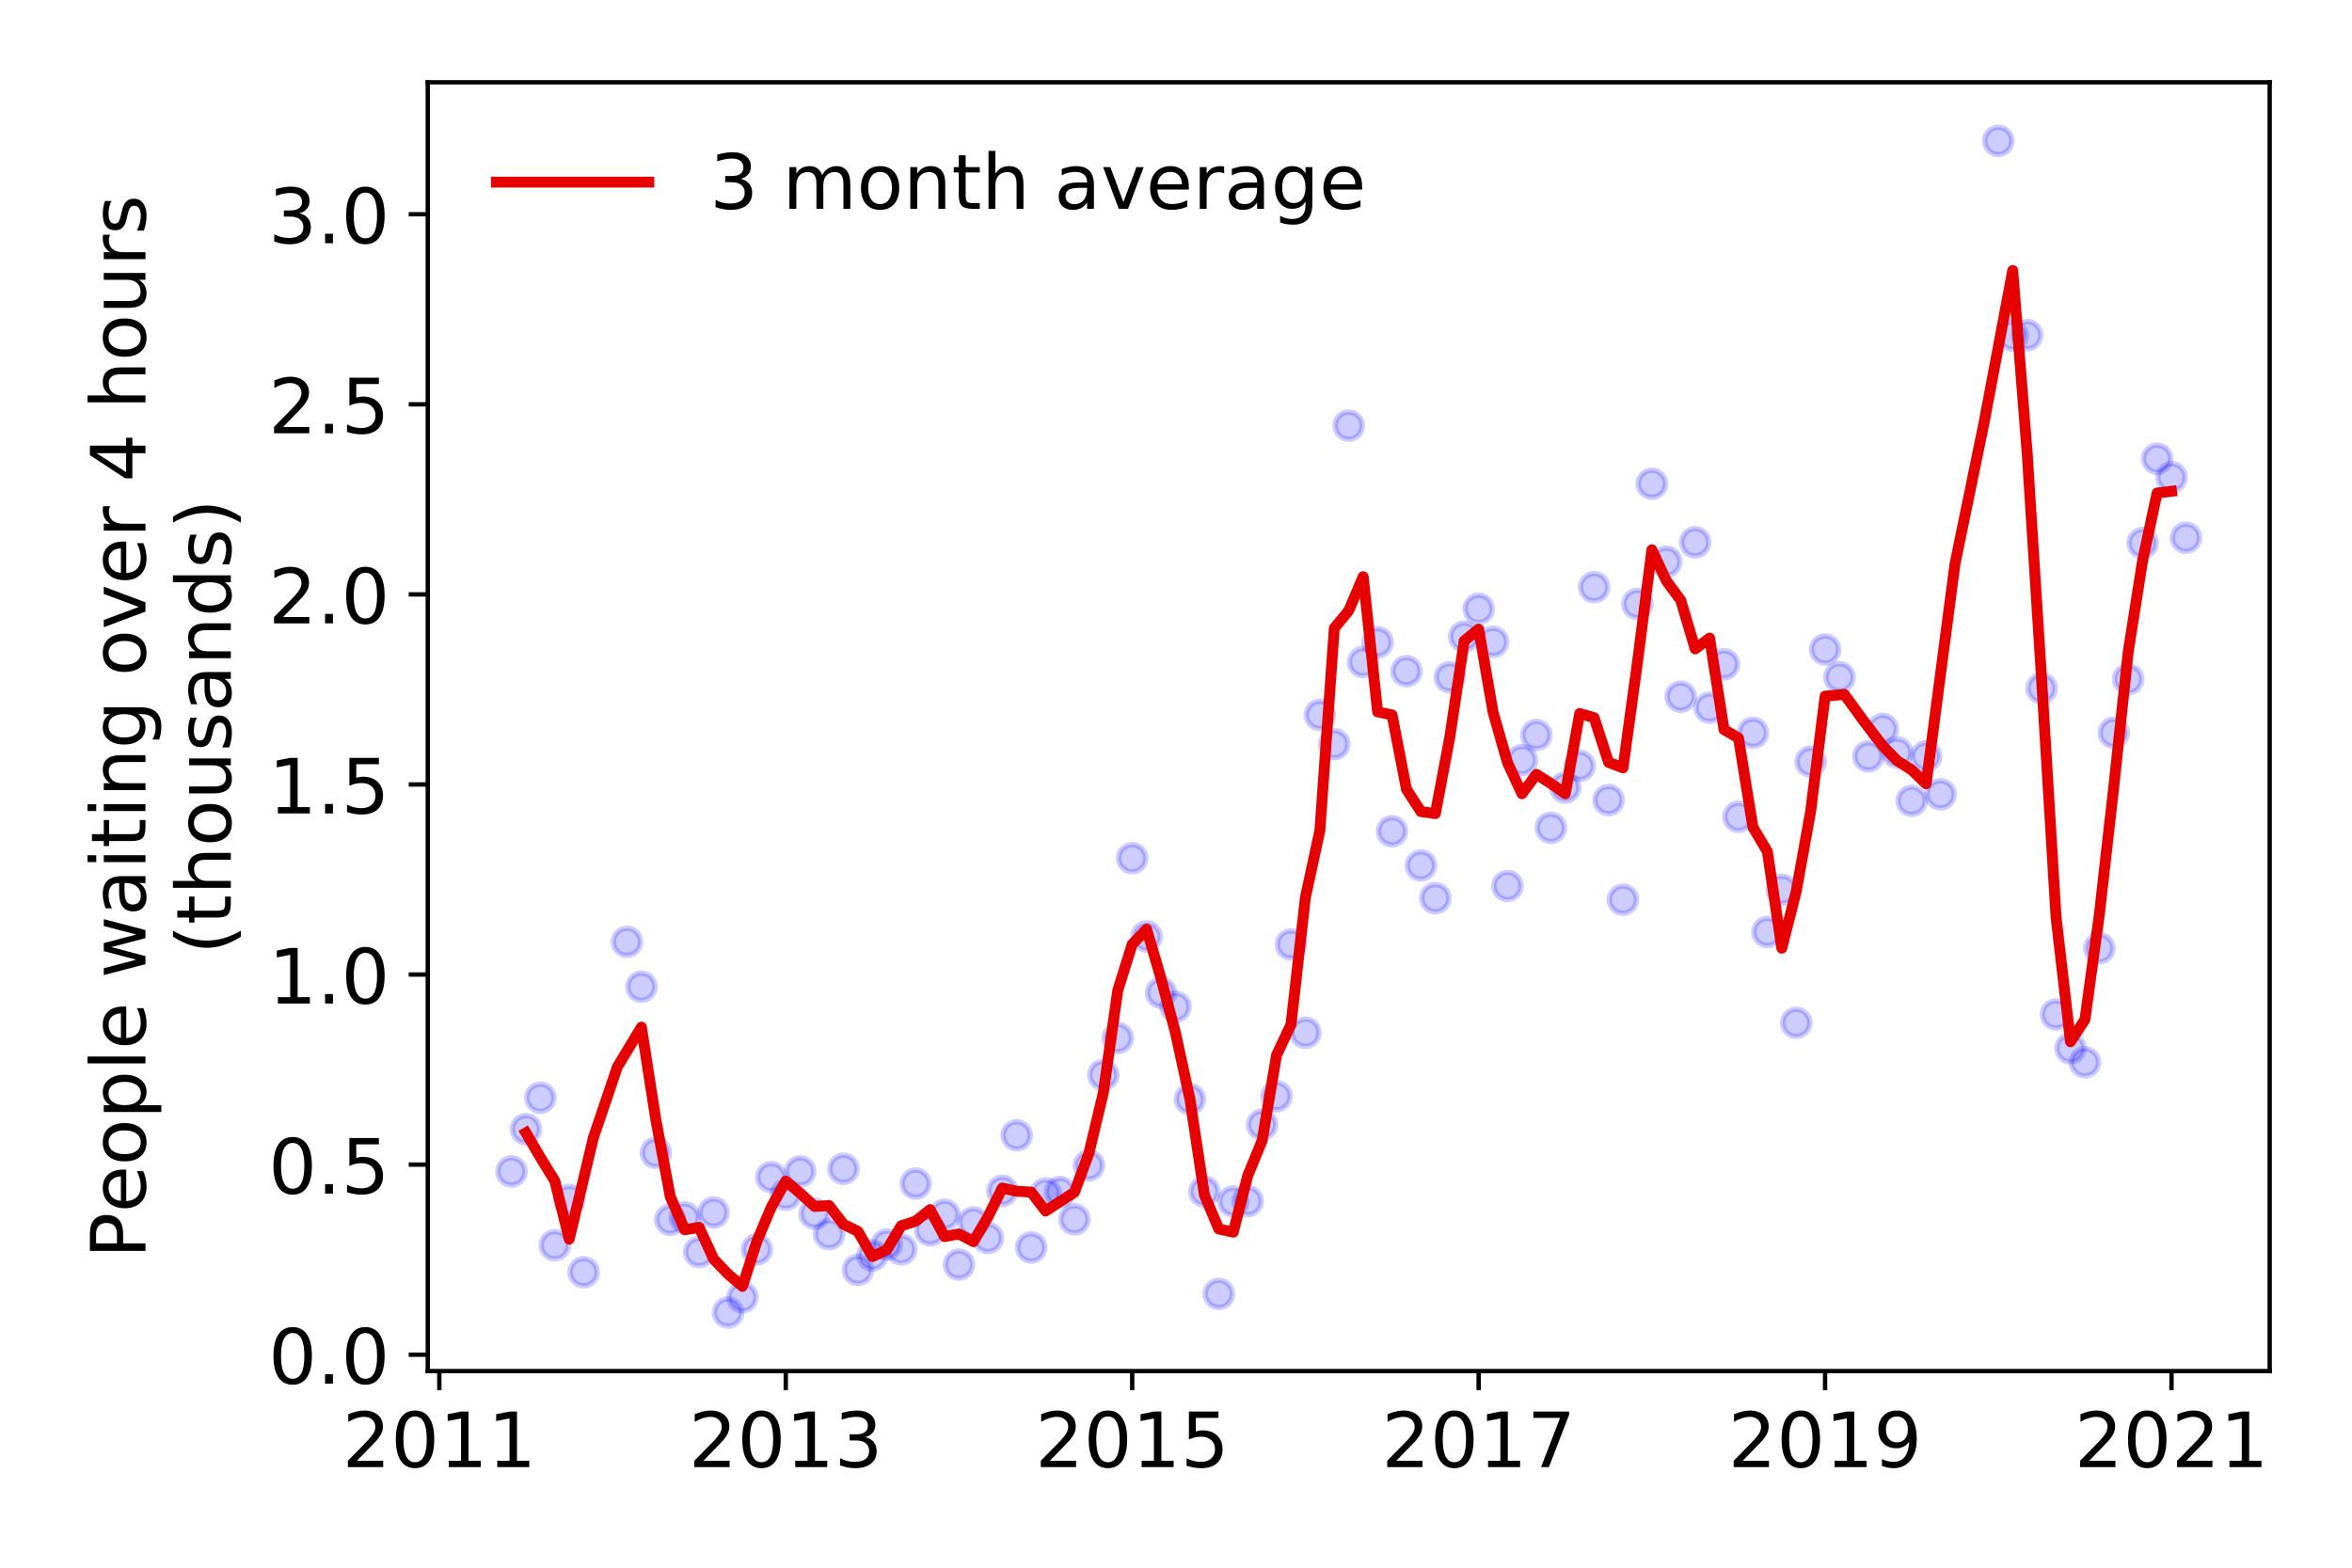 <?xml version="1.0" encoding="utf-8" standalone="no"?>
<!DOCTYPE svg PUBLIC "-//W3C//DTD SVG 1.1//EN"
  "http://www.w3.org/Graphics/SVG/1.1/DTD/svg11.dtd">
<!-- Created with matplotlib (https://matplotlib.org/) -->
<svg height="288pt" version="1.1" viewBox="0 0 432 288" width="432pt" xmlns="http://www.w3.org/2000/svg" xmlns:xlink="http://www.w3.org/1999/xlink">
 <defs>
  <style type="text/css">
*{stroke-linecap:butt;stroke-linejoin:round;}
  </style>
 </defs>
 <g id="figure_1">
  <g id="patch_1">
   <path d="M 0 288 
L 432 288 
L 432 0 
L 0 0 
z
" style="fill:#ffffff;"/>
  </g>
  <g id="axes_1">
   <g id="patch_2">
    <path d="M 78.57 251.88 
L 416.88 251.88 
L 416.88 15.12 
L 78.57 15.12 
z
" style="fill:#ffffff;"/>
   </g>
   <g id="matplotlib.axis_1">
    <g id="xtick_1">
     <g id="line2d_1">
      <defs>
       <path d="M 0 0 
L 0 3.5 
" id="mf0c95423ff" style="stroke:#000000;stroke-width:0.8;"/>
      </defs>
      <g>
       <use style="stroke:#000000;stroke-width:0.8;" x="80.691" xlink:href="#mf0c95423ff" y="251.88"/>
      </g>
     </g>
     <g id="text_1">
      <!-- 2011 -->
      <defs>
       <path d="M 19.188 8.297 
L 53.609 8.297 
L 53.609 0 
L 7.328 0 
L 7.328 8.297 
Q 12.938 14.109 22.625 23.891 
Q 32.328 33.688 34.812 36.531 
Q 39.547 41.844 41.422 45.531 
Q 43.312 49.219 43.312 52.781 
Q 43.312 58.594 39.234 62.25 
Q 35.156 65.922 28.609 65.922 
Q 23.969 65.922 18.812 64.312 
Q 13.672 62.703 7.812 59.422 
L 7.812 69.391 
Q 13.766 71.781 18.938 73 
Q 24.125 74.219 28.422 74.219 
Q 39.75 74.219 46.484 68.547 
Q 53.219 62.891 53.219 53.422 
Q 53.219 48.922 51.531 44.891 
Q 49.859 40.875 45.406 35.406 
Q 44.188 33.984 37.641 27.219 
Q 31.109 20.453 19.188 8.297 
z
" id="DejaVuSans-50"/>
       <path d="M 31.781 66.406 
Q 24.172 66.406 20.328 58.906 
Q 16.5 51.422 16.5 36.375 
Q 16.5 21.391 20.328 13.891 
Q 24.172 6.391 31.781 6.391 
Q 39.453 6.391 43.281 13.891 
Q 47.125 21.391 47.125 36.375 
Q 47.125 51.422 43.281 58.906 
Q 39.453 66.406 31.781 66.406 
z
M 31.781 74.219 
Q 44.047 74.219 50.516 64.516 
Q 56.984 54.828 56.984 36.375 
Q 56.984 17.969 50.516 8.266 
Q 44.047 -1.422 31.781 -1.422 
Q 19.531 -1.422 13.062 8.266 
Q 6.594 17.969 6.594 36.375 
Q 6.594 54.828 13.062 64.516 
Q 19.531 74.219 31.781 74.219 
z
" id="DejaVuSans-48"/>
       <path d="M 12.406 8.297 
L 28.516 8.297 
L 28.516 63.922 
L 10.984 60.406 
L 10.984 69.391 
L 28.422 72.906 
L 38.281 72.906 
L 38.281 8.297 
L 54.391 8.297 
L 54.391 0 
L 12.406 0 
z
" id="DejaVuSans-49"/>
      </defs>
      <g transform="translate(62.876 269.518)scale(0.14 -0.14)">
       <use xlink:href="#DejaVuSans-50"/>
       <use x="63.623" xlink:href="#DejaVuSans-48"/>
       <use x="127.246" xlink:href="#DejaVuSans-49"/>
       <use x="190.869" xlink:href="#DejaVuSans-49"/>
      </g>
     </g>
    </g>
    <g id="xtick_2">
     <g id="line2d_2">
      <g>
       <use style="stroke:#000000;stroke-width:0.8;" x="144.323" xlink:href="#mf0c95423ff" y="251.88"/>
      </g>
     </g>
     <g id="text_2">
      <!-- 2013 -->
      <defs>
       <path d="M 40.578 39.312 
Q 47.656 37.797 51.625 33 
Q 55.609 28.219 55.609 21.188 
Q 55.609 10.406 48.188 4.484 
Q 40.766 -1.422 27.094 -1.422 
Q 22.516 -1.422 17.656 -0.516 
Q 12.797 0.391 7.625 2.203 
L 7.625 11.719 
Q 11.719 9.328 16.594 8.109 
Q 21.484 6.891 26.812 6.891 
Q 36.078 6.891 40.938 10.547 
Q 45.797 14.203 45.797 21.188 
Q 45.797 27.641 41.281 31.266 
Q 36.766 34.906 28.719 34.906 
L 20.219 34.906 
L 20.219 43.016 
L 29.109 43.016 
Q 36.375 43.016 40.234 45.922 
Q 44.094 48.828 44.094 54.297 
Q 44.094 59.906 40.109 62.906 
Q 36.141 65.922 28.719 65.922 
Q 24.656 65.922 20.016 65.031 
Q 15.375 64.156 9.812 62.312 
L 9.812 71.094 
Q 15.438 72.656 20.344 73.438 
Q 25.25 74.219 29.594 74.219 
Q 40.828 74.219 47.359 69.109 
Q 53.906 64.016 53.906 55.328 
Q 53.906 49.266 50.438 45.094 
Q 46.969 40.922 40.578 39.312 
z
" id="DejaVuSans-51"/>
      </defs>
      <g transform="translate(126.508 269.518)scale(0.14 -0.14)">
       <use xlink:href="#DejaVuSans-50"/>
       <use x="63.623" xlink:href="#DejaVuSans-48"/>
       <use x="127.246" xlink:href="#DejaVuSans-49"/>
       <use x="190.869" xlink:href="#DejaVuSans-51"/>
      </g>
     </g>
    </g>
    <g id="xtick_3">
     <g id="line2d_3">
      <g>
       <use style="stroke:#000000;stroke-width:0.8;" x="207.955" xlink:href="#mf0c95423ff" y="251.88"/>
      </g>
     </g>
     <g id="text_3">
      <!-- 2015 -->
      <defs>
       <path d="M 10.797 72.906 
L 49.516 72.906 
L 49.516 64.594 
L 19.828 64.594 
L 19.828 46.734 
Q 21.969 47.469 24.109 47.828 
Q 26.266 48.188 28.422 48.188 
Q 40.625 48.188 47.75 41.5 
Q 54.891 34.812 54.891 23.391 
Q 54.891 11.625 47.562 5.094 
Q 40.234 -1.422 26.906 -1.422 
Q 22.312 -1.422 17.547 -0.641 
Q 12.797 0.141 7.719 1.703 
L 7.719 11.625 
Q 12.109 9.234 16.797 8.062 
Q 21.484 6.891 26.703 6.891 
Q 35.156 6.891 40.078 11.328 
Q 45.016 15.766 45.016 23.391 
Q 45.016 31 40.078 35.438 
Q 35.156 39.891 26.703 39.891 
Q 22.75 39.891 18.812 39.016 
Q 14.891 38.141 10.797 36.281 
z
" id="DejaVuSans-53"/>
      </defs>
      <g transform="translate(190.14 269.518)scale(0.14 -0.14)">
       <use xlink:href="#DejaVuSans-50"/>
       <use x="63.623" xlink:href="#DejaVuSans-48"/>
       <use x="127.246" xlink:href="#DejaVuSans-49"/>
       <use x="190.869" xlink:href="#DejaVuSans-53"/>
      </g>
     </g>
    </g>
    <g id="xtick_4">
     <g id="line2d_4">
      <g>
       <use style="stroke:#000000;stroke-width:0.8;" x="271.587" xlink:href="#mf0c95423ff" y="251.88"/>
      </g>
     </g>
     <g id="text_4">
      <!-- 2017 -->
      <defs>
       <path d="M 8.203 72.906 
L 55.078 72.906 
L 55.078 68.703 
L 28.609 0 
L 18.312 0 
L 43.219 64.594 
L 8.203 64.594 
z
" id="DejaVuSans-55"/>
      </defs>
      <g transform="translate(253.772 269.518)scale(0.14 -0.14)">
       <use xlink:href="#DejaVuSans-50"/>
       <use x="63.623" xlink:href="#DejaVuSans-48"/>
       <use x="127.246" xlink:href="#DejaVuSans-49"/>
       <use x="190.869" xlink:href="#DejaVuSans-55"/>
      </g>
     </g>
    </g>
    <g id="xtick_5">
     <g id="line2d_5">
      <g>
       <use style="stroke:#000000;stroke-width:0.8;" x="335.219" xlink:href="#mf0c95423ff" y="251.88"/>
      </g>
     </g>
     <g id="text_5">
      <!-- 2019 -->
      <defs>
       <path d="M 10.984 1.516 
L 10.984 10.5 
Q 14.703 8.734 18.5 7.812 
Q 22.312 6.891 25.984 6.891 
Q 35.75 6.891 40.891 13.453 
Q 46.047 20.016 46.781 33.406 
Q 43.953 29.203 39.594 26.953 
Q 35.25 24.703 29.984 24.703 
Q 19.047 24.703 12.672 31.312 
Q 6.297 37.938 6.297 49.422 
Q 6.297 60.641 12.938 67.422 
Q 19.578 74.219 30.609 74.219 
Q 43.266 74.219 49.922 64.516 
Q 56.594 54.828 56.594 36.375 
Q 56.594 19.141 48.406 8.859 
Q 40.234 -1.422 26.422 -1.422 
Q 22.703 -1.422 18.891 -0.688 
Q 15.094 0.047 10.984 1.516 
z
M 30.609 32.422 
Q 37.25 32.422 41.125 36.953 
Q 45.016 41.5 45.016 49.422 
Q 45.016 57.281 41.125 61.844 
Q 37.25 66.406 30.609 66.406 
Q 23.969 66.406 20.094 61.844 
Q 16.219 57.281 16.219 49.422 
Q 16.219 41.5 20.094 36.953 
Q 23.969 32.422 30.609 32.422 
z
" id="DejaVuSans-57"/>
      </defs>
      <g transform="translate(317.404 269.518)scale(0.14 -0.14)">
       <use xlink:href="#DejaVuSans-50"/>
       <use x="63.623" xlink:href="#DejaVuSans-48"/>
       <use x="127.246" xlink:href="#DejaVuSans-49"/>
       <use x="190.869" xlink:href="#DejaVuSans-57"/>
      </g>
     </g>
    </g>
    <g id="xtick_6">
     <g id="line2d_6">
      <g>
       <use style="stroke:#000000;stroke-width:0.8;" x="398.851" xlink:href="#mf0c95423ff" y="251.88"/>
      </g>
     </g>
     <g id="text_6">
      <!-- 2021 -->
      <g transform="translate(381.036 269.518)scale(0.14 -0.14)">
       <use xlink:href="#DejaVuSans-50"/>
       <use x="63.623" xlink:href="#DejaVuSans-48"/>
       <use x="127.246" xlink:href="#DejaVuSans-50"/>
       <use x="190.869" xlink:href="#DejaVuSans-49"/>
      </g>
     </g>
    </g>
   </g>
   <g id="matplotlib.axis_2">
    <g id="ytick_1">
     <g id="line2d_7">
      <defs>
       <path d="M 0 0 
L -3.5 0 
" id="m7f2e217827" style="stroke:#000000;stroke-width:0.8;"/>
      </defs>
      <g>
       <use style="stroke:#000000;stroke-width:0.8;" x="78.57" xlink:href="#m7f2e217827" y="248.87"/>
      </g>
     </g>
     <g id="text_7">
      <!-- 0.0 -->
      <defs>
       <path d="M 10.688 12.406 
L 21 12.406 
L 21 0 
L 10.688 0 
z
" id="DejaVuSans-46"/>
      </defs>
      <g transform="translate(49.306 254.189)scale(0.14 -0.14)">
       <use xlink:href="#DejaVuSans-48"/>
       <use x="63.623" xlink:href="#DejaVuSans-46"/>
       <use x="95.41" xlink:href="#DejaVuSans-48"/>
      </g>
     </g>
    </g>
    <g id="ytick_2">
     <g id="line2d_8">
      <g>
       <use style="stroke:#000000;stroke-width:0.8;" x="78.57" xlink:href="#m7f2e217827" y="213.952"/>
      </g>
     </g>
     <g id="text_8">
      <!-- 0.5 -->
      <g transform="translate(49.306 219.271)scale(0.14 -0.14)">
       <use xlink:href="#DejaVuSans-48"/>
       <use x="63.623" xlink:href="#DejaVuSans-46"/>
       <use x="95.41" xlink:href="#DejaVuSans-53"/>
      </g>
     </g>
    </g>
    <g id="ytick_3">
     <g id="line2d_9">
      <g>
       <use style="stroke:#000000;stroke-width:0.8;" x="78.57" xlink:href="#m7f2e217827" y="179.033"/>
      </g>
     </g>
     <g id="text_9">
      <!-- 1.0 -->
      <g transform="translate(49.306 184.352)scale(0.14 -0.14)">
       <use xlink:href="#DejaVuSans-49"/>
       <use x="63.623" xlink:href="#DejaVuSans-46"/>
       <use x="95.41" xlink:href="#DejaVuSans-48"/>
      </g>
     </g>
    </g>
    <g id="ytick_4">
     <g id="line2d_10">
      <g>
       <use style="stroke:#000000;stroke-width:0.8;" x="78.57" xlink:href="#m7f2e217827" y="144.115"/>
      </g>
     </g>
     <g id="text_10">
      <!-- 1.5 -->
      <g transform="translate(49.306 149.434)scale(0.14 -0.14)">
       <use xlink:href="#DejaVuSans-49"/>
       <use x="63.623" xlink:href="#DejaVuSans-46"/>
       <use x="95.41" xlink:href="#DejaVuSans-53"/>
      </g>
     </g>
    </g>
    <g id="ytick_5">
     <g id="line2d_11">
      <g>
       <use style="stroke:#000000;stroke-width:0.8;" x="78.57" xlink:href="#m7f2e217827" y="109.197"/>
      </g>
     </g>
     <g id="text_11">
      <!-- 2.0 -->
      <g transform="translate(49.306 114.516)scale(0.14 -0.14)">
       <use xlink:href="#DejaVuSans-50"/>
       <use x="63.623" xlink:href="#DejaVuSans-46"/>
       <use x="95.41" xlink:href="#DejaVuSans-48"/>
      </g>
     </g>
    </g>
    <g id="ytick_6">
     <g id="line2d_12">
      <g>
       <use style="stroke:#000000;stroke-width:0.8;" x="78.57" xlink:href="#m7f2e217827" y="74.279"/>
      </g>
     </g>
     <g id="text_12">
      <!-- 2.5 -->
      <g transform="translate(49.306 79.597)scale(0.14 -0.14)">
       <use xlink:href="#DejaVuSans-50"/>
       <use x="63.623" xlink:href="#DejaVuSans-46"/>
       <use x="95.41" xlink:href="#DejaVuSans-53"/>
      </g>
     </g>
    </g>
    <g id="ytick_7">
     <g id="line2d_13">
      <g>
       <use style="stroke:#000000;stroke-width:0.8;" x="78.57" xlink:href="#m7f2e217827" y="39.36"/>
      </g>
     </g>
     <g id="text_13">
      <!-- 3.0 -->
      <g transform="translate(49.306 44.679)scale(0.14 -0.14)">
       <use xlink:href="#DejaVuSans-51"/>
       <use x="63.623" xlink:href="#DejaVuSans-46"/>
       <use x="95.41" xlink:href="#DejaVuSans-48"/>
      </g>
     </g>
    </g>
    <g id="text_14">
     <!-- People waiting over 4 hours -->
     <defs>
      <path d="M 19.672 64.797 
L 19.672 37.406 
L 32.078 37.406 
Q 38.969 37.406 42.719 40.969 
Q 46.484 44.531 46.484 51.125 
Q 46.484 57.672 42.719 61.234 
Q 38.969 64.797 32.078 64.797 
z
M 9.812 72.906 
L 32.078 72.906 
Q 44.344 72.906 50.609 67.359 
Q 56.891 61.812 56.891 51.125 
Q 56.891 40.328 50.609 34.812 
Q 44.344 29.297 32.078 29.297 
L 19.672 29.297 
L 19.672 0 
L 9.812 0 
z
" id="DejaVuSans-80"/>
      <path d="M 56.203 29.594 
L 56.203 25.203 
L 14.891 25.203 
Q 15.484 15.922 20.484 11.062 
Q 25.484 6.203 34.422 6.203 
Q 39.594 6.203 44.453 7.469 
Q 49.312 8.734 54.109 11.281 
L 54.109 2.781 
Q 49.266 0.734 44.188 -0.344 
Q 39.109 -1.422 33.891 -1.422 
Q 20.797 -1.422 13.156 6.188 
Q 5.516 13.812 5.516 26.812 
Q 5.516 40.234 12.766 48.109 
Q 20.016 56 32.328 56 
Q 43.359 56 49.781 48.891 
Q 56.203 41.797 56.203 29.594 
z
M 47.219 32.234 
Q 47.125 39.594 43.094 43.984 
Q 39.062 48.391 32.422 48.391 
Q 24.906 48.391 20.391 44.141 
Q 15.875 39.891 15.188 32.172 
z
" id="DejaVuSans-101"/>
      <path d="M 30.609 48.391 
Q 23.391 48.391 19.188 42.75 
Q 14.984 37.109 14.984 27.297 
Q 14.984 17.484 19.156 11.844 
Q 23.344 6.203 30.609 6.203 
Q 37.797 6.203 41.984 11.859 
Q 46.188 17.531 46.188 27.297 
Q 46.188 37.016 41.984 42.703 
Q 37.797 48.391 30.609 48.391 
z
M 30.609 56 
Q 42.328 56 49.016 48.375 
Q 55.719 40.766 55.719 27.297 
Q 55.719 13.875 49.016 6.219 
Q 42.328 -1.422 30.609 -1.422 
Q 18.844 -1.422 12.172 6.219 
Q 5.516 13.875 5.516 27.297 
Q 5.516 40.766 12.172 48.375 
Q 18.844 56 30.609 56 
z
" id="DejaVuSans-111"/>
      <path d="M 18.109 8.203 
L 18.109 -20.797 
L 9.078 -20.797 
L 9.078 54.688 
L 18.109 54.688 
L 18.109 46.391 
Q 20.953 51.266 25.266 53.625 
Q 29.594 56 35.594 56 
Q 45.562 56 51.781 48.094 
Q 58.016 40.188 58.016 27.297 
Q 58.016 14.406 51.781 6.484 
Q 45.562 -1.422 35.594 -1.422 
Q 29.594 -1.422 25.266 0.953 
Q 20.953 3.328 18.109 8.203 
z
M 48.688 27.297 
Q 48.688 37.203 44.609 42.844 
Q 40.531 48.484 33.406 48.484 
Q 26.266 48.484 22.188 42.844 
Q 18.109 37.203 18.109 27.297 
Q 18.109 17.391 22.188 11.75 
Q 26.266 6.109 33.406 6.109 
Q 40.531 6.109 44.609 11.75 
Q 48.688 17.391 48.688 27.297 
z
" id="DejaVuSans-112"/>
      <path d="M 9.422 75.984 
L 18.406 75.984 
L 18.406 0 
L 9.422 0 
z
" id="DejaVuSans-108"/>
      <path id="DejaVuSans-32"/>
      <path d="M 4.203 54.688 
L 13.188 54.688 
L 24.422 12.016 
L 35.594 54.688 
L 46.188 54.688 
L 57.422 12.016 
L 68.609 54.688 
L 77.594 54.688 
L 63.281 0 
L 52.688 0 
L 40.922 44.828 
L 29.109 0 
L 18.5 0 
z
" id="DejaVuSans-119"/>
      <path d="M 34.281 27.484 
Q 23.391 27.484 19.188 25 
Q 14.984 22.516 14.984 16.5 
Q 14.984 11.719 18.141 8.906 
Q 21.297 6.109 26.703 6.109 
Q 34.188 6.109 38.703 11.406 
Q 43.219 16.703 43.219 25.484 
L 43.219 27.484 
z
M 52.203 31.203 
L 52.203 0 
L 43.219 0 
L 43.219 8.297 
Q 40.141 3.328 35.547 0.953 
Q 30.953 -1.422 24.312 -1.422 
Q 15.922 -1.422 10.953 3.297 
Q 6 8.016 6 15.922 
Q 6 25.141 12.172 29.828 
Q 18.359 34.516 30.609 34.516 
L 43.219 34.516 
L 43.219 35.406 
Q 43.219 41.609 39.141 45 
Q 35.062 48.391 27.688 48.391 
Q 23 48.391 18.547 47.266 
Q 14.109 46.141 10.016 43.891 
L 10.016 52.203 
Q 14.938 54.109 19.578 55.047 
Q 24.219 56 28.609 56 
Q 40.484 56 46.344 49.844 
Q 52.203 43.703 52.203 31.203 
z
" id="DejaVuSans-97"/>
      <path d="M 9.422 54.688 
L 18.406 54.688 
L 18.406 0 
L 9.422 0 
z
M 9.422 75.984 
L 18.406 75.984 
L 18.406 64.594 
L 9.422 64.594 
z
" id="DejaVuSans-105"/>
      <path d="M 18.312 70.219 
L 18.312 54.688 
L 36.812 54.688 
L 36.812 47.703 
L 18.312 47.703 
L 18.312 18.016 
Q 18.312 11.328 20.141 9.422 
Q 21.969 7.516 27.594 7.516 
L 36.812 7.516 
L 36.812 0 
L 27.594 0 
Q 17.188 0 13.234 3.875 
Q 9.281 7.766 9.281 18.016 
L 9.281 47.703 
L 2.688 47.703 
L 2.688 54.688 
L 9.281 54.688 
L 9.281 70.219 
z
" id="DejaVuSans-116"/>
      <path d="M 54.891 33.016 
L 54.891 0 
L 45.906 0 
L 45.906 32.719 
Q 45.906 40.484 42.875 44.328 
Q 39.844 48.188 33.797 48.188 
Q 26.516 48.188 22.312 43.547 
Q 18.109 38.922 18.109 30.906 
L 18.109 0 
L 9.078 0 
L 9.078 54.688 
L 18.109 54.688 
L 18.109 46.188 
Q 21.344 51.125 25.703 53.562 
Q 30.078 56 35.797 56 
Q 45.219 56 50.047 50.172 
Q 54.891 44.344 54.891 33.016 
z
" id="DejaVuSans-110"/>
      <path d="M 45.406 27.984 
Q 45.406 37.75 41.375 43.109 
Q 37.359 48.484 30.078 48.484 
Q 22.859 48.484 18.828 43.109 
Q 14.797 37.75 14.797 27.984 
Q 14.797 18.266 18.828 12.891 
Q 22.859 7.516 30.078 7.516 
Q 37.359 7.516 41.375 12.891 
Q 45.406 18.266 45.406 27.984 
z
M 54.391 6.781 
Q 54.391 -7.172 48.188 -13.984 
Q 42 -20.797 29.203 -20.797 
Q 24.469 -20.797 20.266 -20.094 
Q 16.062 -19.391 12.109 -17.922 
L 12.109 -9.188 
Q 16.062 -11.328 19.922 -12.344 
Q 23.781 -13.375 27.781 -13.375 
Q 36.625 -13.375 41.016 -8.766 
Q 45.406 -4.156 45.406 5.172 
L 45.406 9.625 
Q 42.625 4.781 38.281 2.391 
Q 33.938 0 27.875 0 
Q 17.828 0 11.672 7.656 
Q 5.516 15.328 5.516 27.984 
Q 5.516 40.672 11.672 48.328 
Q 17.828 56 27.875 56 
Q 33.938 56 38.281 53.609 
Q 42.625 51.219 45.406 46.391 
L 45.406 54.688 
L 54.391 54.688 
z
" id="DejaVuSans-103"/>
      <path d="M 2.984 54.688 
L 12.5 54.688 
L 29.594 8.797 
L 46.688 54.688 
L 56.203 54.688 
L 35.688 0 
L 23.484 0 
z
" id="DejaVuSans-118"/>
      <path d="M 41.109 46.297 
Q 39.594 47.172 37.812 47.578 
Q 36.031 48 33.891 48 
Q 26.266 48 22.188 43.047 
Q 18.109 38.094 18.109 28.812 
L 18.109 0 
L 9.078 0 
L 9.078 54.688 
L 18.109 54.688 
L 18.109 46.188 
Q 20.953 51.172 25.484 53.578 
Q 30.031 56 36.531 56 
Q 37.453 56 38.578 55.875 
Q 39.703 55.766 41.062 55.516 
z
" id="DejaVuSans-114"/>
      <path d="M 37.797 64.312 
L 12.891 25.391 
L 37.797 25.391 
z
M 35.203 72.906 
L 47.609 72.906 
L 47.609 25.391 
L 58.016 25.391 
L 58.016 17.188 
L 47.609 17.188 
L 47.609 0 
L 37.797 0 
L 37.797 17.188 
L 4.891 17.188 
L 4.891 26.703 
z
" id="DejaVuSans-52"/>
      <path d="M 54.891 33.016 
L 54.891 0 
L 45.906 0 
L 45.906 32.719 
Q 45.906 40.484 42.875 44.328 
Q 39.844 48.188 33.797 48.188 
Q 26.516 48.188 22.312 43.547 
Q 18.109 38.922 18.109 30.906 
L 18.109 0 
L 9.078 0 
L 9.078 75.984 
L 18.109 75.984 
L 18.109 46.188 
Q 21.344 51.125 25.703 53.562 
Q 30.078 56 35.797 56 
Q 45.219 56 50.047 50.172 
Q 54.891 44.344 54.891 33.016 
z
" id="DejaVuSans-104"/>
      <path d="M 8.5 21.578 
L 8.5 54.688 
L 17.484 54.688 
L 17.484 21.922 
Q 17.484 14.156 20.5 10.266 
Q 23.531 6.391 29.594 6.391 
Q 36.859 6.391 41.078 11.031 
Q 45.312 15.672 45.312 23.688 
L 45.312 54.688 
L 54.297 54.688 
L 54.297 0 
L 45.312 0 
L 45.312 8.406 
Q 42.047 3.422 37.719 1 
Q 33.406 -1.422 27.688 -1.422 
Q 18.266 -1.422 13.375 4.438 
Q 8.5 10.297 8.5 21.578 
z
M 31.109 56 
z
" id="DejaVuSans-117"/>
      <path d="M 44.281 53.078 
L 44.281 44.578 
Q 40.484 46.531 36.375 47.5 
Q 32.281 48.484 27.875 48.484 
Q 21.188 48.484 17.844 46.438 
Q 14.5 44.391 14.5 40.281 
Q 14.5 37.156 16.891 35.375 
Q 19.281 33.594 26.516 31.984 
L 29.594 31.297 
Q 39.156 29.25 43.188 25.516 
Q 47.219 21.781 47.219 15.094 
Q 47.219 7.469 41.188 3.016 
Q 35.156 -1.422 24.609 -1.422 
Q 20.219 -1.422 15.453 -0.562 
Q 10.688 0.297 5.422 2 
L 5.422 11.281 
Q 10.406 8.688 15.234 7.391 
Q 20.062 6.109 24.812 6.109 
Q 31.156 6.109 34.562 8.281 
Q 37.984 10.453 37.984 14.406 
Q 37.984 18.062 35.516 20.016 
Q 33.062 21.969 24.703 23.781 
L 21.578 24.516 
Q 13.234 26.266 9.516 29.906 
Q 5.812 33.547 5.812 39.891 
Q 5.812 47.609 11.281 51.797 
Q 16.75 56 26.812 56 
Q 31.781 56 36.172 55.266 
Q 40.578 54.547 44.281 53.078 
z
" id="DejaVuSans-115"/>
     </defs>
     <g transform="translate(26.717 231.175)rotate(-90)scale(0.14 -0.14)">
      <use xlink:href="#DejaVuSans-80"/>
      <use x="60.256" xlink:href="#DejaVuSans-101"/>
      <use x="121.779" xlink:href="#DejaVuSans-111"/>
      <use x="182.961" xlink:href="#DejaVuSans-112"/>
      <use x="246.438" xlink:href="#DejaVuSans-108"/>
      <use x="274.221" xlink:href="#DejaVuSans-101"/>
      <use x="335.744" xlink:href="#DejaVuSans-32"/>
      <use x="367.531" xlink:href="#DejaVuSans-119"/>
      <use x="449.318" xlink:href="#DejaVuSans-97"/>
      <use x="510.598" xlink:href="#DejaVuSans-105"/>
      <use x="538.381" xlink:href="#DejaVuSans-116"/>
      <use x="577.59" xlink:href="#DejaVuSans-105"/>
      <use x="605.373" xlink:href="#DejaVuSans-110"/>
      <use x="668.752" xlink:href="#DejaVuSans-103"/>
      <use x="732.229" xlink:href="#DejaVuSans-32"/>
      <use x="764.016" xlink:href="#DejaVuSans-111"/>
      <use x="825.197" xlink:href="#DejaVuSans-118"/>
      <use x="884.377" xlink:href="#DejaVuSans-101"/>
      <use x="945.9" xlink:href="#DejaVuSans-114"/>
      <use x="987.014" xlink:href="#DejaVuSans-32"/>
      <use x="1018.801" xlink:href="#DejaVuSans-52"/>
      <use x="1082.424" xlink:href="#DejaVuSans-32"/>
      <use x="1114.211" xlink:href="#DejaVuSans-104"/>
      <use x="1177.59" xlink:href="#DejaVuSans-111"/>
      <use x="1238.771" xlink:href="#DejaVuSans-117"/>
      <use x="1302.15" xlink:href="#DejaVuSans-114"/>
      <use x="1343.264" xlink:href="#DejaVuSans-115"/>
     </g>
     <!-- (thousands) -->
     <defs>
      <path d="M 31 75.875 
Q 24.469 64.656 21.281 53.656 
Q 18.109 42.672 18.109 31.391 
Q 18.109 20.125 21.312 9.062 
Q 24.516 -2 31 -13.188 
L 23.188 -13.188 
Q 15.875 -1.703 12.234 9.375 
Q 8.594 20.453 8.594 31.391 
Q 8.594 42.281 12.203 53.312 
Q 15.828 64.359 23.188 75.875 
z
" id="DejaVuSans-40"/>
      <path d="M 45.406 46.391 
L 45.406 75.984 
L 54.391 75.984 
L 54.391 0 
L 45.406 0 
L 45.406 8.203 
Q 42.578 3.328 38.25 0.953 
Q 33.938 -1.422 27.875 -1.422 
Q 17.969 -1.422 11.734 6.484 
Q 5.516 14.406 5.516 27.297 
Q 5.516 40.188 11.734 48.094 
Q 17.969 56 27.875 56 
Q 33.938 56 38.25 53.625 
Q 42.578 51.266 45.406 46.391 
z
M 14.797 27.297 
Q 14.797 17.391 18.875 11.75 
Q 22.953 6.109 30.078 6.109 
Q 37.203 6.109 41.297 11.75 
Q 45.406 17.391 45.406 27.297 
Q 45.406 37.203 41.297 42.844 
Q 37.203 48.484 30.078 48.484 
Q 22.953 48.484 18.875 42.844 
Q 14.797 37.203 14.797 27.297 
z
" id="DejaVuSans-100"/>
      <path d="M 8.016 75.875 
L 15.828 75.875 
Q 23.141 64.359 26.781 53.312 
Q 30.422 42.281 30.422 31.391 
Q 30.422 20.453 26.781 9.375 
Q 23.141 -1.703 15.828 -13.188 
L 8.016 -13.188 
Q 14.5 -2 17.703 9.062 
Q 20.906 20.125 20.906 31.391 
Q 20.906 42.672 17.703 53.656 
Q 14.5 64.656 8.016 75.875 
z
" id="DejaVuSans-41"/>
     </defs>
     <g transform="translate(42.394 175.325)rotate(-90)scale(0.14 -0.14)">
      <use xlink:href="#DejaVuSans-40"/>
      <use x="39.014" xlink:href="#DejaVuSans-116"/>
      <use x="78.223" xlink:href="#DejaVuSans-104"/>
      <use x="141.602" xlink:href="#DejaVuSans-111"/>
      <use x="202.783" xlink:href="#DejaVuSans-117"/>
      <use x="266.162" xlink:href="#DejaVuSans-115"/>
      <use x="318.262" xlink:href="#DejaVuSans-97"/>
      <use x="379.541" xlink:href="#DejaVuSans-110"/>
      <use x="442.92" xlink:href="#DejaVuSans-100"/>
      <use x="506.396" xlink:href="#DejaVuSans-115"/>
      <use x="558.496" xlink:href="#DejaVuSans-41"/>
     </g>
    </g>
   </g>
   <g id="line2d_14">
    <defs>
     <path d="M 0 2.5 
C 0.663 2.5 1.299 2.237 1.768 1.768 
C 2.237 1.299 2.5 0.663 2.5 0 
C 2.5 -0.663 2.237 -1.299 1.768 -1.768 
C 1.299 -2.237 0.663 -2.5 0 -2.5 
C -0.663 -2.5 -1.299 -2.237 -1.768 -1.768 
C -2.237 -1.299 -2.5 -0.663 -2.5 0 
C -2.5 0.663 -2.237 1.299 -1.768 1.768 
C -1.299 2.237 -0.663 2.5 0 2.5 
z
" id="me4e5b49447" style="stroke:#0000ff;stroke-opacity:0.2;"/>
    </defs>
    <g clip-path="url(#pa71748954b)">
     <use style="fill:#0000ff;fill-opacity:0.2;stroke:#0000ff;stroke-opacity:0.2;" x="401.502" xlink:href="#me4e5b49447" y="98.791"/>
     <use style="fill:#0000ff;fill-opacity:0.2;stroke:#0000ff;stroke-opacity:0.2;" x="398.851" xlink:href="#me4e5b49447" y="87.687"/>
     <use style="fill:#0000ff;fill-opacity:0.2;stroke:#0000ff;stroke-opacity:0.2;" x="396.2" xlink:href="#me4e5b49447" y="84.265"/>
     <use style="fill:#0000ff;fill-opacity:0.2;stroke:#0000ff;stroke-opacity:0.2;" x="393.548" xlink:href="#me4e5b49447" y="99.769"/>
     <use style="fill:#0000ff;fill-opacity:0.2;stroke:#0000ff;stroke-opacity:0.2;" x="390.897" xlink:href="#me4e5b49447" y="124.77"/>
     <use style="fill:#0000ff;fill-opacity:0.2;stroke:#0000ff;stroke-opacity:0.2;" x="388.246" xlink:href="#me4e5b49447" y="134.617"/>
     <use style="fill:#0000ff;fill-opacity:0.2;stroke:#0000ff;stroke-opacity:0.2;" x="385.594" xlink:href="#me4e5b49447" y="174.215"/>
     <use style="fill:#0000ff;fill-opacity:0.2;stroke:#0000ff;stroke-opacity:0.2;" x="382.943" xlink:href="#me4e5b49447" y="195.166"/>
     <use style="fill:#0000ff;fill-opacity:0.2;stroke:#0000ff;stroke-opacity:0.2;" x="380.292" xlink:href="#me4e5b49447" y="192.582"/>
     <use style="fill:#0000ff;fill-opacity:0.2;stroke:#0000ff;stroke-opacity:0.2;" x="377.64" xlink:href="#me4e5b49447" y="186.366"/>
     <use style="fill:#0000ff;fill-opacity:0.2;stroke:#0000ff;stroke-opacity:0.2;" x="374.989" xlink:href="#me4e5b49447" y="126.447"/>
     <use style="fill:#0000ff;fill-opacity:0.2;stroke:#0000ff;stroke-opacity:0.2;" x="372.338" xlink:href="#me4e5b49447" y="61.568"/>
     <use style="fill:#0000ff;fill-opacity:0.2;stroke:#0000ff;stroke-opacity:0.2;" x="369.686" xlink:href="#me4e5b49447" y="61.638"/>
     <use style="fill:#0000ff;fill-opacity:0.2;stroke:#0000ff;stroke-opacity:0.2;" x="367.035" xlink:href="#me4e5b49447" y="25.882"/>
     <use style="fill:#0000ff;fill-opacity:0.2;stroke:#0000ff;stroke-opacity:0.2;" x="356.43" xlink:href="#me4e5b49447" y="145.931"/>
     <use style="fill:#0000ff;fill-opacity:0.2;stroke:#0000ff;stroke-opacity:0.2;" x="353.778" xlink:href="#me4e5b49447" y="138.947"/>
     <use style="fill:#0000ff;fill-opacity:0.2;stroke:#0000ff;stroke-opacity:0.2;" x="351.127" xlink:href="#me4e5b49447" y="147.118"/>
     <use style="fill:#0000ff;fill-opacity:0.2;stroke:#0000ff;stroke-opacity:0.2;" x="348.476" xlink:href="#me4e5b49447" y="138.249"/>
     <use style="fill:#0000ff;fill-opacity:0.2;stroke:#0000ff;stroke-opacity:0.2;" x="345.824" xlink:href="#me4e5b49447" y="133.919"/>
     <use style="fill:#0000ff;fill-opacity:0.2;stroke:#0000ff;stroke-opacity:0.2;" x="343.173" xlink:href="#me4e5b49447" y="138.947"/>
     <use style="fill:#0000ff;fill-opacity:0.2;stroke:#0000ff;stroke-opacity:0.2;" x="337.87" xlink:href="#me4e5b49447" y="124.421"/>
     <use style="fill:#0000ff;fill-opacity:0.2;stroke:#0000ff;stroke-opacity:0.2;" x="335.219" xlink:href="#me4e5b49447" y="119.323"/>
     <use style="fill:#0000ff;fill-opacity:0.2;stroke:#0000ff;stroke-opacity:0.2;" x="332.568" xlink:href="#me4e5b49447" y="139.925"/>
     <use style="fill:#0000ff;fill-opacity:0.2;stroke:#0000ff;stroke-opacity:0.2;" x="329.916" xlink:href="#me4e5b49447" y="187.903"/>
     <use style="fill:#0000ff;fill-opacity:0.2;stroke:#0000ff;stroke-opacity:0.2;" x="327.265" xlink:href="#me4e5b49447" y="163.46"/>
     <use style="fill:#0000ff;fill-opacity:0.2;stroke:#0000ff;stroke-opacity:0.2;" x="324.614" xlink:href="#me4e5b49447" y="171.212"/>
     <use style="fill:#0000ff;fill-opacity:0.2;stroke:#0000ff;stroke-opacity:0.2;" x="321.962" xlink:href="#me4e5b49447" y="134.617"/>
     <use style="fill:#0000ff;fill-opacity:0.2;stroke:#0000ff;stroke-opacity:0.2;" x="319.311" xlink:href="#me4e5b49447" y="150.051"/>
     <use style="fill:#0000ff;fill-opacity:0.2;stroke:#0000ff;stroke-opacity:0.2;" x="316.66" xlink:href="#me4e5b49447" y="122.047"/>
     <use style="fill:#0000ff;fill-opacity:0.2;stroke:#0000ff;stroke-opacity:0.2;" x="314.008" xlink:href="#me4e5b49447" y="130.008"/>
     <use style="fill:#0000ff;fill-opacity:0.2;stroke:#0000ff;stroke-opacity:0.2;" x="311.357" xlink:href="#me4e5b49447" y="99.629"/>
     <use style="fill:#0000ff;fill-opacity:0.2;stroke:#0000ff;stroke-opacity:0.2;" x="308.706" xlink:href="#me4e5b49447" y="127.983"/>
     <use style="fill:#0000ff;fill-opacity:0.2;stroke:#0000ff;stroke-opacity:0.2;" x="306.054" xlink:href="#me4e5b49447" y="103.191"/>
     <use style="fill:#0000ff;fill-opacity:0.2;stroke:#0000ff;stroke-opacity:0.2;" x="303.403" xlink:href="#me4e5b49447" y="88.874"/>
     <use style="fill:#0000ff;fill-opacity:0.2;stroke:#0000ff;stroke-opacity:0.2;" x="300.752" xlink:href="#me4e5b49447" y="110.943"/>
     <use style="fill:#0000ff;fill-opacity:0.2;stroke:#0000ff;stroke-opacity:0.2;" x="298.1" xlink:href="#me4e5b49447" y="165.276"/>
     <use style="fill:#0000ff;fill-opacity:0.2;stroke:#0000ff;stroke-opacity:0.2;" x="295.449" xlink:href="#me4e5b49447" y="146.978"/>
     <use style="fill:#0000ff;fill-opacity:0.2;stroke:#0000ff;stroke-opacity:0.2;" x="292.798" xlink:href="#me4e5b49447" y="107.87"/>
     <use style="fill:#0000ff;fill-opacity:0.2;stroke:#0000ff;stroke-opacity:0.2;" x="290.146" xlink:href="#me4e5b49447" y="140.693"/>
     <use style="fill:#0000ff;fill-opacity:0.2;stroke:#0000ff;stroke-opacity:0.2;" x="287.495" xlink:href="#me4e5b49447" y="144.674"/>
     <use style="fill:#0000ff;fill-opacity:0.2;stroke:#0000ff;stroke-opacity:0.2;" x="284.844" xlink:href="#me4e5b49447" y="152.077"/>
     <use style="fill:#0000ff;fill-opacity:0.2;stroke:#0000ff;stroke-opacity:0.2;" x="282.192" xlink:href="#me4e5b49447" y="135.036"/>
     <use style="fill:#0000ff;fill-opacity:0.2;stroke:#0000ff;stroke-opacity:0.2;" x="279.541" xlink:href="#me4e5b49447" y="139.646"/>
     <use style="fill:#0000ff;fill-opacity:0.2;stroke:#0000ff;stroke-opacity:0.2;" x="276.89" xlink:href="#me4e5b49447" y="162.762"/>
     <use style="fill:#0000ff;fill-opacity:0.2;stroke:#0000ff;stroke-opacity:0.2;" x="274.238" xlink:href="#me4e5b49447" y="117.926"/>
     <use style="fill:#0000ff;fill-opacity:0.2;stroke:#0000ff;stroke-opacity:0.2;" x="271.587" xlink:href="#me4e5b49447" y="111.851"/>
     <use style="fill:#0000ff;fill-opacity:0.2;stroke:#0000ff;stroke-opacity:0.2;" x="268.936" xlink:href="#me4e5b49447" y="116.949"/>
     <use style="fill:#0000ff;fill-opacity:0.2;stroke:#0000ff;stroke-opacity:0.2;" x="266.284" xlink:href="#me4e5b49447" y="124.421"/>
     <use style="fill:#0000ff;fill-opacity:0.2;stroke:#0000ff;stroke-opacity:0.2;" x="263.633" xlink:href="#me4e5b49447" y="164.996"/>
     <use style="fill:#0000ff;fill-opacity:0.2;stroke:#0000ff;stroke-opacity:0.2;" x="260.982" xlink:href="#me4e5b49447" y="158.99"/>
     <use style="fill:#0000ff;fill-opacity:0.2;stroke:#0000ff;stroke-opacity:0.2;" x="258.33" xlink:href="#me4e5b49447" y="123.304"/>
     <use style="fill:#0000ff;fill-opacity:0.2;stroke:#0000ff;stroke-opacity:0.2;" x="255.679" xlink:href="#me4e5b49447" y="152.705"/>
     <use style="fill:#0000ff;fill-opacity:0.2;stroke:#0000ff;stroke-opacity:0.2;" x="253.028" xlink:href="#me4e5b49447" y="117.996"/>
     <use style="fill:#0000ff;fill-opacity:0.2;stroke:#0000ff;stroke-opacity:0.2;" x="250.376" xlink:href="#me4e5b49447" y="121.628"/>
     <use style="fill:#0000ff;fill-opacity:0.2;stroke:#0000ff;stroke-opacity:0.2;" x="247.725" xlink:href="#me4e5b49447" y="78.189"/>
     <use style="fill:#0000ff;fill-opacity:0.2;stroke:#0000ff;stroke-opacity:0.2;" x="245.074" xlink:href="#me4e5b49447" y="136.712"/>
     <use style="fill:#0000ff;fill-opacity:0.2;stroke:#0000ff;stroke-opacity:0.2;" x="242.422" xlink:href="#me4e5b49447" y="131.335"/>
     <use style="fill:#0000ff;fill-opacity:0.2;stroke:#0000ff;stroke-opacity:0.2;" x="239.771" xlink:href="#me4e5b49447" y="189.718"/>
     <use style="fill:#0000ff;fill-opacity:0.2;stroke:#0000ff;stroke-opacity:0.2;" x="237.12" xlink:href="#me4e5b49447" y="173.516"/>
     <use style="fill:#0000ff;fill-opacity:0.2;stroke:#0000ff;stroke-opacity:0.2;" x="234.468" xlink:href="#me4e5b49447" y="201.381"/>
     <use style="fill:#0000ff;fill-opacity:0.2;stroke:#0000ff;stroke-opacity:0.2;" x="231.817" xlink:href="#me4e5b49447" y="206.619"/>
     <use style="fill:#0000ff;fill-opacity:0.2;stroke:#0000ff;stroke-opacity:0.2;" x="229.166" xlink:href="#me4e5b49447" y="220.656"/>
     <use style="fill:#0000ff;fill-opacity:0.2;stroke:#0000ff;stroke-opacity:0.2;" x="226.514" xlink:href="#me4e5b49447" y="220.726"/>
     <use style="fill:#0000ff;fill-opacity:0.2;stroke:#0000ff;stroke-opacity:0.2;" x="223.863" xlink:href="#me4e5b49447" y="237.696"/>
     <use style="fill:#0000ff;fill-opacity:0.2;stroke:#0000ff;stroke-opacity:0.2;" x="221.212" xlink:href="#me4e5b49447" y="218.91"/>
     <use style="fill:#0000ff;fill-opacity:0.2;stroke:#0000ff;stroke-opacity:0.2;" x="218.56" xlink:href="#me4e5b49447" y="201.94"/>
     <use style="fill:#0000ff;fill-opacity:0.2;stroke:#0000ff;stroke-opacity:0.2;" x="215.909" xlink:href="#me4e5b49447" y="184.97"/>
     <use style="fill:#0000ff;fill-opacity:0.2;stroke:#0000ff;stroke-opacity:0.2;" x="213.258" xlink:href="#me4e5b49447" y="182.386"/>
     <use style="fill:#0000ff;fill-opacity:0.2;stroke:#0000ff;stroke-opacity:0.2;" x="210.606" xlink:href="#me4e5b49447" y="172.05"/>
     <use style="fill:#0000ff;fill-opacity:0.2;stroke:#0000ff;stroke-opacity:0.2;" x="207.955" xlink:href="#me4e5b49447" y="157.663"/>
     <use style="fill:#0000ff;fill-opacity:0.2;stroke:#0000ff;stroke-opacity:0.2;" x="205.304" xlink:href="#me4e5b49447" y="190.696"/>
     <use style="fill:#0000ff;fill-opacity:0.2;stroke:#0000ff;stroke-opacity:0.2;" x="202.652" xlink:href="#me4e5b49447" y="197.47"/>
     <use style="fill:#0000ff;fill-opacity:0.2;stroke:#0000ff;stroke-opacity:0.2;" x="200.001" xlink:href="#me4e5b49447" y="214.091"/>
     <use style="fill:#0000ff;fill-opacity:0.2;stroke:#0000ff;stroke-opacity:0.2;" x="197.35" xlink:href="#me4e5b49447" y="224.008"/>
     <use style="fill:#0000ff;fill-opacity:0.2;stroke:#0000ff;stroke-opacity:0.2;" x="194.698" xlink:href="#me4e5b49447" y="218.98"/>
     <use style="fill:#0000ff;fill-opacity:0.2;stroke:#0000ff;stroke-opacity:0.2;" x="192.047" xlink:href="#me4e5b49447" y="219.259"/>
     <use style="fill:#0000ff;fill-opacity:0.2;stroke:#0000ff;stroke-opacity:0.2;" x="189.396" xlink:href="#me4e5b49447" y="229.176"/>
     <use style="fill:#0000ff;fill-opacity:0.2;stroke:#0000ff;stroke-opacity:0.2;" x="186.744" xlink:href="#me4e5b49447" y="208.574"/>
     <use style="fill:#0000ff;fill-opacity:0.2;stroke:#0000ff;stroke-opacity:0.2;" x="184.093" xlink:href="#me4e5b49447" y="218.77"/>
     <use style="fill:#0000ff;fill-opacity:0.2;stroke:#0000ff;stroke-opacity:0.2;" x="181.442" xlink:href="#me4e5b49447" y="227.43"/>
     <use style="fill:#0000ff;fill-opacity:0.2;stroke:#0000ff;stroke-opacity:0.2;" x="178.79" xlink:href="#me4e5b49447" y="224.567"/>
     <use style="fill:#0000ff;fill-opacity:0.2;stroke:#0000ff;stroke-opacity:0.2;" x="176.139" xlink:href="#me4e5b49447" y="232.319"/>
     <use style="fill:#0000ff;fill-opacity:0.2;stroke:#0000ff;stroke-opacity:0.2;" x="173.488" xlink:href="#me4e5b49447" y="223.17"/>
     <use style="fill:#0000ff;fill-opacity:0.2;stroke:#0000ff;stroke-opacity:0.2;" x="170.836" xlink:href="#me4e5b49447" y="226.033"/>
     <use style="fill:#0000ff;fill-opacity:0.2;stroke:#0000ff;stroke-opacity:0.2;" x="168.185" xlink:href="#me4e5b49447" y="217.444"/>
     <use style="fill:#0000ff;fill-opacity:0.2;stroke:#0000ff;stroke-opacity:0.2;" x="165.534" xlink:href="#me4e5b49447" y="229.525"/>
     <use style="fill:#0000ff;fill-opacity:0.2;stroke:#0000ff;stroke-opacity:0.2;" x="162.882" xlink:href="#me4e5b49447" y="228.617"/>
     <use style="fill:#0000ff;fill-opacity:0.2;stroke:#0000ff;stroke-opacity:0.2;" x="160.231" xlink:href="#me4e5b49447" y="230.643"/>
     <use style="fill:#0000ff;fill-opacity:0.2;stroke:#0000ff;stroke-opacity:0.2;" x="157.58" xlink:href="#me4e5b49447" y="233.296"/>
     <use style="fill:#0000ff;fill-opacity:0.2;stroke:#0000ff;stroke-opacity:0.2;" x="154.928" xlink:href="#me4e5b49447" y="214.72"/>
     <use style="fill:#0000ff;fill-opacity:0.2;stroke:#0000ff;stroke-opacity:0.2;" x="152.277" xlink:href="#me4e5b49447" y="226.732"/>
     <use style="fill:#0000ff;fill-opacity:0.2;stroke:#0000ff;stroke-opacity:0.2;" x="149.626" xlink:href="#me4e5b49447" y="222.961"/>
     <use style="fill:#0000ff;fill-opacity:0.2;stroke:#0000ff;stroke-opacity:0.2;" x="146.974" xlink:href="#me4e5b49447" y="215.209"/>
     <use style="fill:#0000ff;fill-opacity:0.2;stroke:#0000ff;stroke-opacity:0.2;" x="144.323" xlink:href="#me4e5b49447" y="219.469"/>
     <use style="fill:#0000ff;fill-opacity:0.2;stroke:#0000ff;stroke-opacity:0.2;" x="141.672" xlink:href="#me4e5b49447" y="216.256"/>
     <use style="fill:#0000ff;fill-opacity:0.2;stroke:#0000ff;stroke-opacity:0.2;" x="139.02" xlink:href="#me4e5b49447" y="229.525"/>
     <use style="fill:#0000ff;fill-opacity:0.2;stroke:#0000ff;stroke-opacity:0.2;" x="136.369" xlink:href="#me4e5b49447" y="238.325"/>
     <use style="fill:#0000ff;fill-opacity:0.2;stroke:#0000ff;stroke-opacity:0.2;" x="133.718" xlink:href="#me4e5b49447" y="241.118"/>
     <use style="fill:#0000ff;fill-opacity:0.2;stroke:#0000ff;stroke-opacity:0.2;" x="131.066" xlink:href="#me4e5b49447" y="222.751"/>
     <use style="fill:#0000ff;fill-opacity:0.2;stroke:#0000ff;stroke-opacity:0.2;" x="128.415" xlink:href="#me4e5b49447" y="230.014"/>
     <use style="fill:#0000ff;fill-opacity:0.2;stroke:#0000ff;stroke-opacity:0.2;" x="125.764" xlink:href="#me4e5b49447" y="223.659"/>
     <use style="fill:#0000ff;fill-opacity:0.2;stroke:#0000ff;stroke-opacity:0.2;" x="123.112" xlink:href="#me4e5b49447" y="224.078"/>
     <use style="fill:#0000ff;fill-opacity:0.2;stroke:#0000ff;stroke-opacity:0.2;" x="120.461" xlink:href="#me4e5b49447" y="211.787"/>
     <use style="fill:#0000ff;fill-opacity:0.2;stroke:#0000ff;stroke-opacity:0.2;" x="117.81" xlink:href="#me4e5b49447" y="181.268"/>
     <use style="fill:#0000ff;fill-opacity:0.2;stroke:#0000ff;stroke-opacity:0.2;" x="115.158" xlink:href="#me4e5b49447" y="173.028"/>
     <use style="fill:#0000ff;fill-opacity:0.2;stroke:#0000ff;stroke-opacity:0.2;" x="107.204" xlink:href="#me4e5b49447" y="233.716"/>
     <use style="fill:#0000ff;fill-opacity:0.2;stroke:#0000ff;stroke-opacity:0.2;" x="104.553" xlink:href="#me4e5b49447" y="220.447"/>
     <use style="fill:#0000ff;fill-opacity:0.2;stroke:#0000ff;stroke-opacity:0.2;" x="101.902" xlink:href="#me4e5b49447" y="228.757"/>
     <use style="fill:#0000ff;fill-opacity:0.2;stroke:#0000ff;stroke-opacity:0.2;" x="99.25" xlink:href="#me4e5b49447" y="201.661"/>
     <use style="fill:#0000ff;fill-opacity:0.2;stroke:#0000ff;stroke-opacity:0.2;" x="96.599" xlink:href="#me4e5b49447" y="207.457"/>
     <use style="fill:#0000ff;fill-opacity:0.2;stroke:#0000ff;stroke-opacity:0.2;" x="93.948" xlink:href="#me4e5b49447" y="215.209"/>
    </g>
   </g>
   <g id="line2d_15">
    <path clip-path="url(#pa71748954b)" d="M 398.851 90.248 
L 396.2 90.574 
L 393.548 102.935 
L 390.897 119.719 
L 388.246 144.534 
L 385.594 167.999 
L 382.943 187.321 
L 380.292 191.371 
L 377.64 168.465 
L 374.989 124.794 
L 372.338 83.218 
L 369.686 49.696 
L 364.384 77.817 
L 359.081 103.587 
L 353.778 143.999 
L 351.127 141.438 
L 348.476 139.762 
L 345.824 137.038 
L 342.289 132.429 
L 338.754 127.564 
L 335.219 127.89 
L 332.568 149.05 
L 329.916 163.763 
L 327.265 174.191 
L 324.614 156.43 
L 321.962 151.96 
L 319.311 135.572 
L 316.66 134.035 
L 314.008 117.228 
L 311.357 119.207 
L 308.706 110.268 
L 306.054 106.683 
L 303.403 101.003 
L 300.752 121.698 
L 298.1 141.066 
L 295.449 140.041 
L 292.798 131.847 
L 290.146 131.079 
L 287.495 145.815 
L 284.844 143.929 
L 282.192 142.253 
L 279.541 145.815 
L 276.89 140.111 
L 274.238 130.846 
L 271.587 115.575 
L 268.936 117.74 
L 266.284 135.455 
L 263.633 149.469 
L 260.982 149.097 
L 258.33 145 
L 255.679 131.335 
L 253.028 130.776 
L 250.376 105.938 
L 247.725 112.177 
L 245.074 115.412 
L 242.422 152.589 
L 239.771 164.857 
L 237.12 188.205 
L 234.468 193.839 
L 231.817 209.552 
L 229.166 216 
L 226.514 226.359 
L 223.863 225.777 
L 221.212 219.515 
L 218.56 201.94 
L 215.909 189.765 
L 213.258 179.802 
L 210.606 170.7 
L 207.955 173.47 
L 205.304 181.943 
L 202.652 200.753 
L 200.001 211.857 
L 197.35 219.027 
L 194.698 220.749 
L 192.047 222.472 
L 189.396 219.003 
L 186.744 218.84 
L 184.093 218.258 
L 181.442 223.589 
L 178.79 228.105 
L 176.139 226.685 
L 173.488 227.174 
L 170.836 222.216 
L 168.185 224.334 
L 165.534 225.195 
L 162.882 229.595 
L 160.231 230.852 
L 157.58 226.22 
L 154.928 224.916 
L 152.277 221.471 
L 149.626 221.634 
L 146.974 219.213 
L 144.323 216.978 
L 141.672 221.75 
L 139.02 228.035 
L 136.369 236.323 
L 133.718 234.065 
L 131.066 231.295 
L 128.415 225.475 
L 125.764 225.917 
L 123.112 219.841 
L 120.461 205.711 
L 117.81 188.694 
L 113.391 196.004 
L 108.972 209.063 
L 104.553 227.64 
L 101.902 216.955 
L 99.25 212.625 
L 96.599 208.109 
" style="fill:none;stroke:#e60000;stroke-linecap:square;stroke-width:2;"/>
   </g>
   <g id="patch_3">
    <path d="M 78.57 251.88 
L 78.57 15.12 
" style="fill:none;stroke:#000000;stroke-linecap:square;stroke-linejoin:miter;stroke-width:0.8;"/>
   </g>
   <g id="patch_4">
    <path d="M 416.88 251.88 
L 416.88 15.12 
" style="fill:none;stroke:#000000;stroke-linecap:square;stroke-linejoin:miter;stroke-width:0.8;"/>
   </g>
   <g id="patch_5">
    <path d="M 78.57 251.88 
L 416.88 251.88 
" style="fill:none;stroke:#000000;stroke-linecap:square;stroke-linejoin:miter;stroke-width:0.8;"/>
   </g>
   <g id="patch_6">
    <path d="M 78.57 15.12 
L 416.88 15.12 
" style="fill:none;stroke:#000000;stroke-linecap:square;stroke-linejoin:miter;stroke-width:0.8;"/>
   </g>
   <g id="legend_1">
    <g id="line2d_16">
     <path d="M 91.17 33.458 
L 119.17 33.458 
" style="fill:none;stroke:#e60000;stroke-linecap:square;stroke-width:2;"/>
    </g>
    <g id="line2d_17"/>
    <g id="text_15">
     <!-- 3 month average -->
     <defs>
      <path d="M 52 44.188 
Q 55.375 50.25 60.062 53.125 
Q 64.75 56 71.094 56 
Q 79.641 56 84.281 50.016 
Q 88.922 44.047 88.922 33.016 
L 88.922 0 
L 79.891 0 
L 79.891 32.719 
Q 79.891 40.578 77.094 44.375 
Q 74.312 48.188 68.609 48.188 
Q 61.625 48.188 57.562 43.547 
Q 53.516 38.922 53.516 30.906 
L 53.516 0 
L 44.484 0 
L 44.484 32.719 
Q 44.484 40.625 41.703 44.406 
Q 38.922 48.188 33.109 48.188 
Q 26.219 48.188 22.156 43.531 
Q 18.109 38.875 18.109 30.906 
L 18.109 0 
L 9.078 0 
L 9.078 54.688 
L 18.109 54.688 
L 18.109 46.188 
Q 21.188 51.219 25.484 53.609 
Q 29.781 56 35.688 56 
Q 41.656 56 45.828 52.969 
Q 50 49.953 52 44.188 
z
" id="DejaVuSans-109"/>
     </defs>
     <g transform="translate(130.37 38.358)scale(0.14 -0.14)">
      <use xlink:href="#DejaVuSans-51"/>
      <use x="63.623" xlink:href="#DejaVuSans-32"/>
      <use x="95.41" xlink:href="#DejaVuSans-109"/>
      <use x="192.822" xlink:href="#DejaVuSans-111"/>
      <use x="254.004" xlink:href="#DejaVuSans-110"/>
      <use x="317.383" xlink:href="#DejaVuSans-116"/>
      <use x="356.592" xlink:href="#DejaVuSans-104"/>
      <use x="419.971" xlink:href="#DejaVuSans-32"/>
      <use x="451.758" xlink:href="#DejaVuSans-97"/>
      <use x="513.037" xlink:href="#DejaVuSans-118"/>
      <use x="572.217" xlink:href="#DejaVuSans-101"/>
      <use x="633.74" xlink:href="#DejaVuSans-114"/>
      <use x="674.854" xlink:href="#DejaVuSans-97"/>
      <use x="736.133" xlink:href="#DejaVuSans-103"/>
      <use x="799.609" xlink:href="#DejaVuSans-101"/>
     </g>
    </g>
   </g>
  </g>
 </g>
 <defs>
  <clipPath id="pa71748954b">
   <rect height="236.76" width="338.31" x="78.57" y="15.12"/>
  </clipPath>
 </defs>
</svg>
